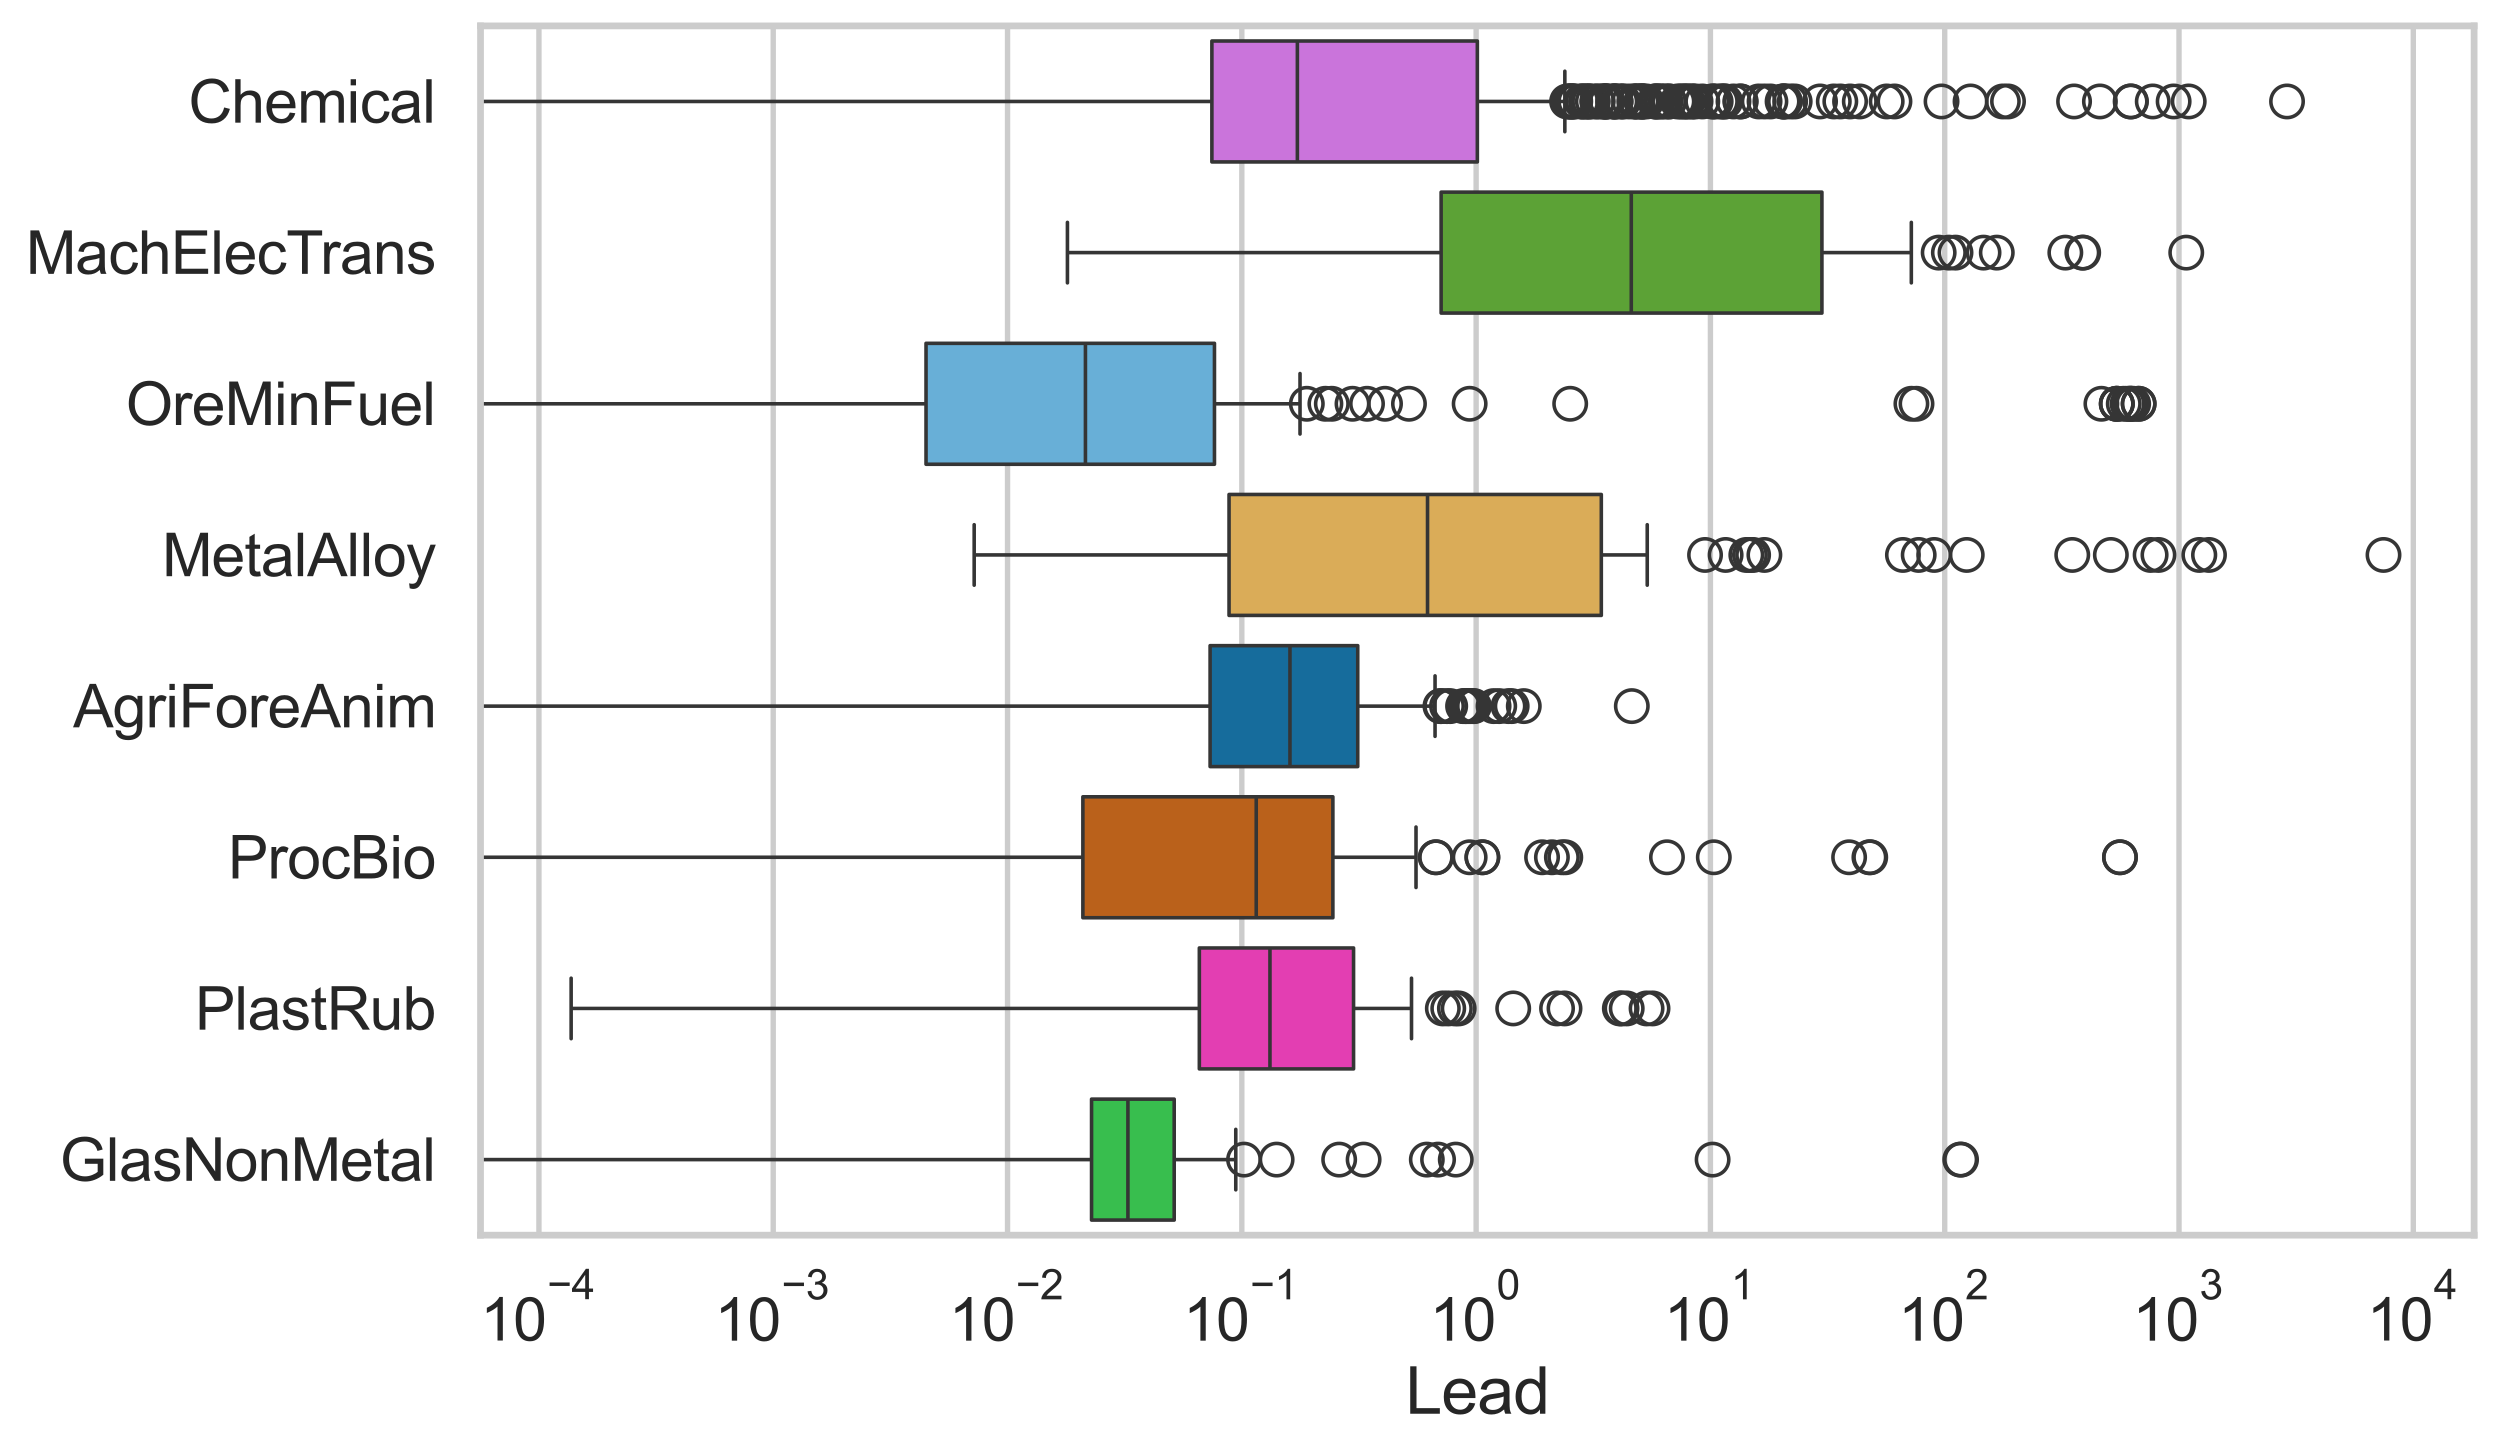 <?xml version="1.0" encoding="utf-8" standalone="no"?>
<!DOCTYPE svg PUBLIC "-//W3C//DTD SVG 1.1//EN"
  "http://www.w3.org/Graphics/SVG/1.1/DTD/svg11.dtd">
<svg xmlns:xlink="http://www.w3.org/1999/xlink" width="695.577pt" height="404.121pt" viewBox="0 0 695.577 404.121" xmlns="http://www.w3.org/2000/svg" version="1.1">
 <defs>
  <style type="text/css">*{stroke-linejoin: round; stroke-linecap: butt}</style>
 </defs>
 <g id="figure_1">
  <g id="patch_1">
   <path d="M 0 404.121 
L 695.577 404.121 
L 695.577 0 
L 0 0 
z
" style="fill: #ffffff"/>
  </g>
  <g id="axes_1">
   <g id="patch_2">
    <path d="M 133.697 343.665 
L 688.377 343.665 
L 688.377 7.2 
L 133.697 7.2 
z
" style="fill: #ffffff"/>
   </g>
   <g id="matplotlib.axis_1">
    <g id="xtick_1">
     <g id="line2d_1">
      <path d="M 149.948 343.665 
L 149.948 7.2 
" clip-path="url(#p732df7fef6)" style="fill: none; stroke: #cccccc; stroke-width: 1.5; stroke-linecap: round"/>
     </g>
     <g id="text_1">
      <!-- $\mathdefault{10^{-4}}$ -->
      <g style="fill: #262626" transform="translate(133.613 373.015) scale(0.165 -0.165)">
       <defs>
        <path id="ArialMT-31" d="M 2384 0 
L 1822 0 
L 1822 3584 
Q 1619 3391 1289 3197 
Q 959 3003 697 2906 
L 697 3450 
Q 1169 3672 1522 3987 
Q 1875 4303 2022 4600 
L 2384 4600 
L 2384 0 
z
" transform="scale(0.016)"/>
        <path id="ArialMT-30" d="M 266 2259 
Q 266 3072 433 3567 
Q 600 4063 929 4331 
Q 1259 4600 1759 4600 
Q 2128 4600 2406 4451 
Q 2684 4303 2865 4023 
Q 3047 3744 3150 3342 
Q 3253 2941 3253 2259 
Q 3253 1453 3087 958 
Q 2922 463 2592 192 
Q 2263 -78 1759 -78 
Q 1097 -78 719 397 
Q 266 969 266 2259 
z
M 844 2259 
Q 844 1131 1108 757 
Q 1372 384 1759 384 
Q 2147 384 2411 759 
Q 2675 1134 2675 2259 
Q 2675 3391 2411 3762 
Q 2147 4134 1753 4134 
Q 1366 4134 1134 3806 
Q 844 3388 844 2259 
z
" transform="scale(0.016)"/>
        <path id="ArialMT-2212" d="M 3381 1997 
L 356 1997 
L 356 2522 
L 3381 2522 
L 3381 1997 
z
" transform="scale(0.016)"/>
        <path id="ArialMT-34" d="M 2069 0 
L 2069 1097 
L 81 1097 
L 81 1613 
L 2172 4581 
L 2631 4581 
L 2631 1613 
L 3250 1613 
L 3250 1097 
L 2631 1097 
L 2631 0 
L 2069 0 
z
M 2069 1613 
L 2069 3678 
L 634 1613 
L 2069 1613 
z
" transform="scale(0.016)"/>
       </defs>
       <use xlink:href="#ArialMT-31" transform="translate(0 0.202)"/>
       <use xlink:href="#ArialMT-30" transform="translate(55.615 0.202)"/>
       <use xlink:href="#ArialMT-2212" transform="translate(112.973 69.895) scale(0.7)"/>
       <use xlink:href="#ArialMT-34" transform="translate(153.852 69.895) scale(0.7)"/>
      </g>
     </g>
    </g>
    <g id="xtick_2">
     <g id="line2d_2">
      <path d="M 215.137 343.665 
L 215.137 7.2 
" clip-path="url(#p732df7fef6)" style="fill: none; stroke: #cccccc; stroke-width: 1.5; stroke-linecap: round"/>
     </g>
     <g id="text_2">
      <!-- $\mathdefault{10^{-3}}$ -->
      <g style="fill: #262626" transform="translate(198.802 373.18) scale(0.165 -0.165)">
       <defs>
        <path id="ArialMT-33" d="M 269 1209 
L 831 1284 
Q 928 806 1161 595 
Q 1394 384 1728 384 
Q 2125 384 2398 659 
Q 2672 934 2672 1341 
Q 2672 1728 2419 1979 
Q 2166 2231 1775 2231 
Q 1616 2231 1378 2169 
L 1441 2663 
Q 1497 2656 1531 2656 
Q 1891 2656 2178 2843 
Q 2466 3031 2466 3422 
Q 2466 3731 2256 3934 
Q 2047 4138 1716 4138 
Q 1388 4138 1169 3931 
Q 950 3725 888 3313 
L 325 3413 
Q 428 3978 793 4289 
Q 1159 4600 1703 4600 
Q 2078 4600 2393 4439 
Q 2709 4278 2876 4000 
Q 3044 3722 3044 3409 
Q 3044 3113 2884 2869 
Q 2725 2625 2413 2481 
Q 2819 2388 3044 2092 
Q 3269 1797 3269 1353 
Q 3269 753 2831 336 
Q 2394 -81 1725 -81 
Q 1122 -81 723 278 
Q 325 638 269 1209 
z
" transform="scale(0.016)"/>
       </defs>
       <use xlink:href="#ArialMT-31" transform="translate(0 0.994)"/>
       <use xlink:href="#ArialMT-30" transform="translate(55.615 0.994)"/>
       <use xlink:href="#ArialMT-2212" transform="translate(112.973 70.688) scale(0.7)"/>
       <use xlink:href="#ArialMT-33" transform="translate(153.852 70.688) scale(0.7)"/>
      </g>
     </g>
    </g>
    <g id="xtick_3">
     <g id="line2d_3">
      <path d="M 280.326 343.665 
L 280.326 7.2 
" clip-path="url(#p732df7fef6)" style="fill: none; stroke: #cccccc; stroke-width: 1.5; stroke-linecap: round"/>
     </g>
     <g id="text_3">
      <!-- $\mathdefault{10^{-2}}$ -->
      <g style="fill: #262626" transform="translate(263.991 373.18) scale(0.165 -0.165)">
       <defs>
        <path id="ArialMT-32" d="M 3222 541 
L 3222 0 
L 194 0 
Q 188 203 259 391 
Q 375 700 629 1000 
Q 884 1300 1366 1694 
Q 2113 2306 2375 2664 
Q 2638 3022 2638 3341 
Q 2638 3675 2398 3904 
Q 2159 4134 1775 4134 
Q 1369 4134 1125 3890 
Q 881 3647 878 3216 
L 300 3275 
Q 359 3922 746 4261 
Q 1134 4600 1788 4600 
Q 2447 4600 2831 4234 
Q 3216 3869 3216 3328 
Q 3216 3053 3103 2787 
Q 2991 2522 2730 2228 
Q 2469 1934 1863 1422 
Q 1356 997 1212 845 
Q 1069 694 975 541 
L 3222 541 
z
" transform="scale(0.016)"/>
       </defs>
       <use xlink:href="#ArialMT-31" transform="translate(0 0.994)"/>
       <use xlink:href="#ArialMT-30" transform="translate(55.615 0.994)"/>
       <use xlink:href="#ArialMT-2212" transform="translate(112.973 70.688) scale(0.7)"/>
       <use xlink:href="#ArialMT-32" transform="translate(153.852 70.688) scale(0.7)"/>
      </g>
     </g>
    </g>
    <g id="xtick_4">
     <g id="line2d_4">
      <path d="M 345.514 343.665 
L 345.514 7.2 
" clip-path="url(#p732df7fef6)" style="fill: none; stroke: #cccccc; stroke-width: 1.5; stroke-linecap: round"/>
     </g>
     <g id="text_4">
      <!-- $\mathdefault{10^{-1}}$ -->
      <g style="fill: #262626" transform="translate(329.179 373.18) scale(0.165 -0.165)">
       <use xlink:href="#ArialMT-31" transform="translate(0 0.994)"/>
       <use xlink:href="#ArialMT-30" transform="translate(55.615 0.994)"/>
       <use xlink:href="#ArialMT-2212" transform="translate(112.973 70.688) scale(0.7)"/>
       <use xlink:href="#ArialMT-31" transform="translate(153.852 70.688) scale(0.7)"/>
      </g>
     </g>
    </g>
    <g id="xtick_5">
     <g id="line2d_5">
      <path d="M 410.703 343.665 
L 410.703 7.2 
" clip-path="url(#p732df7fef6)" style="fill: none; stroke: #cccccc; stroke-width: 1.5; stroke-linecap: round"/>
     </g>
     <g id="text_5">
      <!-- $\mathdefault{10^{0}}$ -->
      <g style="fill: #262626" transform="translate(397.751 373.18) scale(0.165 -0.165)">
       <use xlink:href="#ArialMT-31" transform="translate(0 0.994)"/>
       <use xlink:href="#ArialMT-30" transform="translate(55.615 0.994)"/>
       <use xlink:href="#ArialMT-30" transform="translate(112.973 70.688) scale(0.7)"/>
      </g>
     </g>
    </g>
    <g id="xtick_6">
     <g id="line2d_6">
      <path d="M 475.892 343.665 
L 475.892 7.2 
" clip-path="url(#p732df7fef6)" style="fill: none; stroke: #cccccc; stroke-width: 1.5; stroke-linecap: round"/>
     </g>
     <g id="text_6">
      <!-- $\mathdefault{10^{1}}$ -->
      <g style="fill: #262626" transform="translate(462.939 373.18) scale(0.165 -0.165)">
       <use xlink:href="#ArialMT-31" transform="translate(0 0.994)"/>
       <use xlink:href="#ArialMT-30" transform="translate(55.615 0.994)"/>
       <use xlink:href="#ArialMT-31" transform="translate(112.973 70.688) scale(0.7)"/>
      </g>
     </g>
    </g>
    <g id="xtick_7">
     <g id="line2d_7">
      <path d="M 541.081 343.665 
L 541.081 7.2 
" clip-path="url(#p732df7fef6)" style="fill: none; stroke: #cccccc; stroke-width: 1.5; stroke-linecap: round"/>
     </g>
     <g id="text_7">
      <!-- $\mathdefault{10^{2}}$ -->
      <g style="fill: #262626" transform="translate(528.128 373.18) scale(0.165 -0.165)">
       <use xlink:href="#ArialMT-31" transform="translate(0 0.994)"/>
       <use xlink:href="#ArialMT-30" transform="translate(55.615 0.994)"/>
       <use xlink:href="#ArialMT-32" transform="translate(112.973 70.688) scale(0.7)"/>
      </g>
     </g>
    </g>
    <g id="xtick_8">
     <g id="line2d_8">
      <path d="M 606.269 343.665 
L 606.269 7.2 
" clip-path="url(#p732df7fef6)" style="fill: none; stroke: #cccccc; stroke-width: 1.5; stroke-linecap: round"/>
     </g>
     <g id="text_8">
      <!-- $\mathdefault{10^{3}}$ -->
      <g style="fill: #262626" transform="translate(593.317 373.18) scale(0.165 -0.165)">
       <use xlink:href="#ArialMT-31" transform="translate(0 0.994)"/>
       <use xlink:href="#ArialMT-30" transform="translate(55.615 0.994)"/>
       <use xlink:href="#ArialMT-33" transform="translate(112.973 70.688) scale(0.7)"/>
      </g>
     </g>
    </g>
    <g id="xtick_9">
     <g id="line2d_9">
      <path d="M 671.458 343.665 
L 671.458 7.2 
" clip-path="url(#p732df7fef6)" style="fill: none; stroke: #cccccc; stroke-width: 1.5; stroke-linecap: round"/>
     </g>
     <g id="text_9">
      <!-- $\mathdefault{10^{4}}$ -->
      <g style="fill: #262626" transform="translate(658.506 373.015) scale(0.165 -0.165)">
       <use xlink:href="#ArialMT-31" transform="translate(0 0.202)"/>
       <use xlink:href="#ArialMT-30" transform="translate(55.615 0.202)"/>
       <use xlink:href="#ArialMT-34" transform="translate(112.973 69.895) scale(0.7)"/>
      </g>
     </g>
    </g>
    <g id="xtick_10"/>
    <g id="xtick_11"/>
    <g id="xtick_12"/>
    <g id="xtick_13"/>
    <g id="xtick_14"/>
    <g id="xtick_15"/>
    <g id="xtick_16"/>
    <g id="xtick_17"/>
    <g id="xtick_18"/>
    <g id="xtick_19"/>
    <g id="xtick_20"/>
    <g id="xtick_21"/>
    <g id="xtick_22"/>
    <g id="xtick_23"/>
    <g id="xtick_24"/>
    <g id="xtick_25"/>
    <g id="xtick_26"/>
    <g id="xtick_27"/>
    <g id="xtick_28"/>
    <g id="xtick_29"/>
    <g id="xtick_30"/>
    <g id="xtick_31"/>
    <g id="xtick_32"/>
    <g id="xtick_33"/>
    <g id="xtick_34"/>
    <g id="xtick_35"/>
    <g id="xtick_36"/>
    <g id="xtick_37"/>
    <g id="xtick_38"/>
    <g id="xtick_39"/>
    <g id="xtick_40"/>
    <g id="xtick_41"/>
    <g id="xtick_42"/>
    <g id="xtick_43"/>
    <g id="xtick_44"/>
    <g id="xtick_45"/>
    <g id="xtick_46"/>
    <g id="xtick_47"/>
    <g id="xtick_48"/>
    <g id="xtick_49"/>
    <g id="xtick_50"/>
    <g id="xtick_51"/>
    <g id="xtick_52"/>
    <g id="xtick_53"/>
    <g id="xtick_54"/>
    <g id="xtick_55"/>
    <g id="xtick_56"/>
    <g id="xtick_57"/>
    <g id="xtick_58"/>
    <g id="xtick_59"/>
    <g id="xtick_60"/>
    <g id="xtick_61"/>
    <g id="xtick_62"/>
    <g id="xtick_63"/>
    <g id="xtick_64"/>
    <g id="xtick_65"/>
    <g id="xtick_66"/>
    <g id="xtick_67"/>
    <g id="xtick_68"/>
    <g id="xtick_69"/>
    <g id="xtick_70"/>
    <g id="xtick_71"/>
    <g id="xtick_72"/>
    <g id="xtick_73"/>
    <g id="xtick_74"/>
    <g id="xtick_75"/>
    <g id="xtick_76"/>
    <g id="xtick_77"/>
    <g id="text_10">
     <!-- Lead -->
     <g style="fill: #262626" transform="translate(391.018 393.344) scale(0.18 -0.18)">
      <defs>
       <path id="ArialMT-4c" d="M 469 0 
L 469 4581 
L 1075 4581 
L 1075 541 
L 3331 541 
L 3331 0 
L 469 0 
z
" transform="scale(0.016)"/>
       <path id="ArialMT-65" d="M 2694 1069 
L 3275 997 
Q 3138 488 2766 206 
Q 2394 -75 1816 -75 
Q 1088 -75 661 373 
Q 234 822 234 1631 
Q 234 2469 665 2931 
Q 1097 3394 1784 3394 
Q 2450 3394 2872 2941 
Q 3294 2488 3294 1666 
Q 3294 1616 3291 1516 
L 816 1516 
Q 847 969 1125 678 
Q 1403 388 1819 388 
Q 2128 388 2347 550 
Q 2566 713 2694 1069 
z
M 847 1978 
L 2700 1978 
Q 2663 2397 2488 2606 
Q 2219 2931 1791 2931 
Q 1403 2931 1139 2672 
Q 875 2413 847 1978 
z
" transform="scale(0.016)"/>
       <path id="ArialMT-61" d="M 2588 409 
Q 2275 144 1986 34 
Q 1697 -75 1366 -75 
Q 819 -75 525 192 
Q 231 459 231 875 
Q 231 1119 342 1320 
Q 453 1522 633 1644 
Q 813 1766 1038 1828 
Q 1203 1872 1538 1913 
Q 2219 1994 2541 2106 
Q 2544 2222 2544 2253 
Q 2544 2597 2384 2738 
Q 2169 2928 1744 2928 
Q 1347 2928 1158 2789 
Q 969 2650 878 2297 
L 328 2372 
Q 403 2725 575 2942 
Q 747 3159 1072 3276 
Q 1397 3394 1825 3394 
Q 2250 3394 2515 3294 
Q 2781 3194 2906 3042 
Q 3031 2891 3081 2659 
Q 3109 2516 3109 2141 
L 3109 1391 
Q 3109 606 3145 398 
Q 3181 191 3288 0 
L 2700 0 
Q 2613 175 2588 409 
z
M 2541 1666 
Q 2234 1541 1622 1453 
Q 1275 1403 1131 1340 
Q 988 1278 909 1158 
Q 831 1038 831 891 
Q 831 666 1001 516 
Q 1172 366 1500 366 
Q 1825 366 2078 508 
Q 2331 650 2450 897 
Q 2541 1088 2541 1459 
L 2541 1666 
z
" transform="scale(0.016)"/>
       <path id="ArialMT-64" d="M 2575 0 
L 2575 419 
Q 2259 -75 1647 -75 
Q 1250 -75 917 144 
Q 584 363 401 755 
Q 219 1147 219 1656 
Q 219 2153 384 2558 
Q 550 2963 881 3178 
Q 1213 3394 1622 3394 
Q 1922 3394 2156 3267 
Q 2391 3141 2538 2938 
L 2538 4581 
L 3097 4581 
L 3097 0 
L 2575 0 
z
M 797 1656 
Q 797 1019 1065 703 
Q 1334 388 1700 388 
Q 2069 388 2326 689 
Q 2584 991 2584 1609 
Q 2584 2291 2321 2609 
Q 2059 2928 1675 2928 
Q 1300 2928 1048 2622 
Q 797 2316 797 1656 
z
" transform="scale(0.016)"/>
      </defs>
      <use xlink:href="#ArialMT-4c"/>
      <use xlink:href="#ArialMT-65" transform="translate(55.615 0)"/>
      <use xlink:href="#ArialMT-61" transform="translate(111.23 0)"/>
      <use xlink:href="#ArialMT-64" transform="translate(166.846 0)"/>
     </g>
    </g>
   </g>
   <g id="matplotlib.axis_2">
    <g id="ytick_1">
     <g id="text_11">
      <!-- Chemical -->
      <g style="fill: #262626" transform="translate(52.428 34.134) scale(0.165 -0.165)">
       <defs>
        <path id="ArialMT-43" d="M 3763 1606 
L 4369 1453 
Q 4178 706 3683 314 
Q 3188 -78 2472 -78 
Q 1731 -78 1267 223 
Q 803 525 561 1097 
Q 319 1669 319 2325 
Q 319 3041 592 3573 
Q 866 4106 1370 4382 
Q 1875 4659 2481 4659 
Q 3169 4659 3637 4309 
Q 4106 3959 4291 3325 
L 3694 3184 
Q 3534 3684 3231 3912 
Q 2928 4141 2469 4141 
Q 1941 4141 1586 3887 
Q 1231 3634 1087 3207 
Q 944 2781 944 2328 
Q 944 1744 1114 1308 
Q 1284 872 1643 656 
Q 2003 441 2422 441 
Q 2931 441 3284 734 
Q 3638 1028 3763 1606 
z
" transform="scale(0.016)"/>
        <path id="ArialMT-68" d="M 422 0 
L 422 4581 
L 984 4581 
L 984 2938 
Q 1378 3394 1978 3394 
Q 2347 3394 2619 3248 
Q 2891 3103 3008 2847 
Q 3125 2591 3125 2103 
L 3125 0 
L 2563 0 
L 2563 2103 
Q 2563 2525 2380 2717 
Q 2197 2909 1863 2909 
Q 1613 2909 1392 2779 
Q 1172 2650 1078 2428 
Q 984 2206 984 1816 
L 984 0 
L 422 0 
z
" transform="scale(0.016)"/>
        <path id="ArialMT-6d" d="M 422 0 
L 422 3319 
L 925 3319 
L 925 2853 
Q 1081 3097 1340 3245 
Q 1600 3394 1931 3394 
Q 2300 3394 2536 3241 
Q 2772 3088 2869 2813 
Q 3263 3394 3894 3394 
Q 4388 3394 4653 3120 
Q 4919 2847 4919 2278 
L 4919 0 
L 4359 0 
L 4359 2091 
Q 4359 2428 4304 2576 
Q 4250 2725 4106 2815 
Q 3963 2906 3769 2906 
Q 3419 2906 3187 2673 
Q 2956 2441 2956 1928 
L 2956 0 
L 2394 0 
L 2394 2156 
Q 2394 2531 2256 2718 
Q 2119 2906 1806 2906 
Q 1569 2906 1367 2781 
Q 1166 2656 1075 2415 
Q 984 2175 984 1722 
L 984 0 
L 422 0 
z
" transform="scale(0.016)"/>
        <path id="ArialMT-69" d="M 425 3934 
L 425 4581 
L 988 4581 
L 988 3934 
L 425 3934 
z
M 425 0 
L 425 3319 
L 988 3319 
L 988 0 
L 425 0 
z
" transform="scale(0.016)"/>
        <path id="ArialMT-63" d="M 2588 1216 
L 3141 1144 
Q 3050 572 2676 248 
Q 2303 -75 1759 -75 
Q 1078 -75 664 370 
Q 250 816 250 1647 
Q 250 2184 428 2587 
Q 606 2991 970 3192 
Q 1334 3394 1763 3394 
Q 2303 3394 2647 3120 
Q 2991 2847 3088 2344 
L 2541 2259 
Q 2463 2594 2264 2762 
Q 2066 2931 1784 2931 
Q 1359 2931 1093 2626 
Q 828 2322 828 1663 
Q 828 994 1084 691 
Q 1341 388 1753 388 
Q 2084 388 2306 591 
Q 2528 794 2588 1216 
z
" transform="scale(0.016)"/>
        <path id="ArialMT-6c" d="M 409 0 
L 409 4581 
L 972 4581 
L 972 0 
L 409 0 
z
" transform="scale(0.016)"/>
       </defs>
       <use xlink:href="#ArialMT-43"/>
       <use xlink:href="#ArialMT-68" transform="translate(72.217 0)"/>
       <use xlink:href="#ArialMT-65" transform="translate(127.832 0)"/>
       <use xlink:href="#ArialMT-6d" transform="translate(183.447 0)"/>
       <use xlink:href="#ArialMT-69" transform="translate(266.748 0)"/>
       <use xlink:href="#ArialMT-63" transform="translate(288.965 0)"/>
       <use xlink:href="#ArialMT-61" transform="translate(338.965 0)"/>
       <use xlink:href="#ArialMT-6c" transform="translate(394.58 0)"/>
      </g>
     </g>
    </g>
    <g id="ytick_2">
     <g id="text_12">
      <!-- MachElecTrans -->
      <g style="fill: #262626" transform="translate(7.2 76.192) scale(0.165 -0.165)">
       <defs>
        <path id="ArialMT-4d" d="M 475 0 
L 475 4581 
L 1388 4581 
L 2472 1338 
Q 2622 884 2691 659 
Q 2769 909 2934 1394 
L 4031 4581 
L 4847 4581 
L 4847 0 
L 4263 0 
L 4263 3834 
L 2931 0 
L 2384 0 
L 1059 3900 
L 1059 0 
L 475 0 
z
" transform="scale(0.016)"/>
        <path id="ArialMT-45" d="M 506 0 
L 506 4581 
L 3819 4581 
L 3819 4041 
L 1113 4041 
L 1113 2638 
L 3647 2638 
L 3647 2100 
L 1113 2100 
L 1113 541 
L 3925 541 
L 3925 0 
L 506 0 
z
" transform="scale(0.016)"/>
        <path id="ArialMT-54" d="M 1659 0 
L 1659 4041 
L 150 4041 
L 150 4581 
L 3781 4581 
L 3781 4041 
L 2266 4041 
L 2266 0 
L 1659 0 
z
" transform="scale(0.016)"/>
        <path id="ArialMT-72" d="M 416 0 
L 416 3319 
L 922 3319 
L 922 2816 
Q 1116 3169 1280 3281 
Q 1444 3394 1641 3394 
Q 1925 3394 2219 3213 
L 2025 2691 
Q 1819 2813 1613 2813 
Q 1428 2813 1281 2702 
Q 1134 2591 1072 2394 
Q 978 2094 978 1738 
L 978 0 
L 416 0 
z
" transform="scale(0.016)"/>
        <path id="ArialMT-6e" d="M 422 0 
L 422 3319 
L 928 3319 
L 928 2847 
Q 1294 3394 1984 3394 
Q 2284 3394 2536 3286 
Q 2788 3178 2913 3003 
Q 3038 2828 3088 2588 
Q 3119 2431 3119 2041 
L 3119 0 
L 2556 0 
L 2556 2019 
Q 2556 2363 2490 2533 
Q 2425 2703 2258 2804 
Q 2091 2906 1866 2906 
Q 1506 2906 1245 2678 
Q 984 2450 984 1813 
L 984 0 
L 422 0 
z
" transform="scale(0.016)"/>
        <path id="ArialMT-73" d="M 197 991 
L 753 1078 
Q 800 744 1014 566 
Q 1228 388 1613 388 
Q 2000 388 2187 545 
Q 2375 703 2375 916 
Q 2375 1106 2209 1216 
Q 2094 1291 1634 1406 
Q 1016 1563 777 1677 
Q 538 1791 414 1992 
Q 291 2194 291 2438 
Q 291 2659 392 2848 
Q 494 3038 669 3163 
Q 800 3259 1026 3326 
Q 1253 3394 1513 3394 
Q 1903 3394 2198 3281 
Q 2494 3169 2634 2976 
Q 2775 2784 2828 2463 
L 2278 2388 
Q 2241 2644 2061 2787 
Q 1881 2931 1553 2931 
Q 1166 2931 1000 2803 
Q 834 2675 834 2503 
Q 834 2394 903 2306 
Q 972 2216 1119 2156 
Q 1203 2125 1616 2013 
Q 2213 1853 2448 1751 
Q 2684 1650 2818 1456 
Q 2953 1263 2953 975 
Q 2953 694 2789 445 
Q 2625 197 2315 61 
Q 2006 -75 1616 -75 
Q 969 -75 630 194 
Q 291 463 197 991 
z
" transform="scale(0.016)"/>
       </defs>
       <use xlink:href="#ArialMT-4d"/>
       <use xlink:href="#ArialMT-61" transform="translate(83.301 0)"/>
       <use xlink:href="#ArialMT-63" transform="translate(138.916 0)"/>
       <use xlink:href="#ArialMT-68" transform="translate(188.916 0)"/>
       <use xlink:href="#ArialMT-45" transform="translate(244.531 0)"/>
       <use xlink:href="#ArialMT-6c" transform="translate(311.23 0)"/>
       <use xlink:href="#ArialMT-65" transform="translate(333.447 0)"/>
       <use xlink:href="#ArialMT-63" transform="translate(389.062 0)"/>
       <use xlink:href="#ArialMT-54" transform="translate(439.062 0)"/>
       <use xlink:href="#ArialMT-72" transform="translate(496.396 0)"/>
       <use xlink:href="#ArialMT-61" transform="translate(529.697 0)"/>
       <use xlink:href="#ArialMT-6e" transform="translate(585.312 0)"/>
       <use xlink:href="#ArialMT-73" transform="translate(640.928 0)"/>
      </g>
     </g>
    </g>
    <g id="ytick_3">
     <g id="text_13">
      <!-- OreMinFuel -->
      <g style="fill: #262626" transform="translate(35.013 118.25) scale(0.165 -0.165)">
       <defs>
        <path id="ArialMT-4f" d="M 309 2231 
Q 309 3372 921 4017 
Q 1534 4663 2503 4663 
Q 3138 4663 3647 4359 
Q 4156 4056 4423 3514 
Q 4691 2972 4691 2284 
Q 4691 1588 4409 1038 
Q 4128 488 3612 205 
Q 3097 -78 2500 -78 
Q 1853 -78 1343 234 
Q 834 547 571 1087 
Q 309 1628 309 2231 
z
M 934 2222 
Q 934 1394 1379 917 
Q 1825 441 2497 441 
Q 3181 441 3623 922 
Q 4066 1403 4066 2288 
Q 4066 2847 3877 3264 
Q 3688 3681 3323 3911 
Q 2959 4141 2506 4141 
Q 1863 4141 1398 3698 
Q 934 3256 934 2222 
z
" transform="scale(0.016)"/>
        <path id="ArialMT-46" d="M 525 0 
L 525 4581 
L 3616 4581 
L 3616 4041 
L 1131 4041 
L 1131 2622 
L 3281 2622 
L 3281 2081 
L 1131 2081 
L 1131 0 
L 525 0 
z
" transform="scale(0.016)"/>
        <path id="ArialMT-75" d="M 2597 0 
L 2597 488 
Q 2209 -75 1544 -75 
Q 1250 -75 995 37 
Q 741 150 617 320 
Q 494 491 444 738 
Q 409 903 409 1263 
L 409 3319 
L 972 3319 
L 972 1478 
Q 972 1038 1006 884 
Q 1059 663 1231 536 
Q 1403 409 1656 409 
Q 1909 409 2131 539 
Q 2353 669 2445 892 
Q 2538 1116 2538 1541 
L 2538 3319 
L 3100 3319 
L 3100 0 
L 2597 0 
z
" transform="scale(0.016)"/>
       </defs>
       <use xlink:href="#ArialMT-4f"/>
       <use xlink:href="#ArialMT-72" transform="translate(77.783 0)"/>
       <use xlink:href="#ArialMT-65" transform="translate(111.084 0)"/>
       <use xlink:href="#ArialMT-4d" transform="translate(166.699 0)"/>
       <use xlink:href="#ArialMT-69" transform="translate(250 0)"/>
       <use xlink:href="#ArialMT-6e" transform="translate(272.217 0)"/>
       <use xlink:href="#ArialMT-46" transform="translate(327.832 0)"/>
       <use xlink:href="#ArialMT-75" transform="translate(388.916 0)"/>
       <use xlink:href="#ArialMT-65" transform="translate(444.531 0)"/>
       <use xlink:href="#ArialMT-6c" transform="translate(500.146 0)"/>
      </g>
     </g>
    </g>
    <g id="ytick_4">
     <g id="text_14">
      <!-- MetalAlloy -->
      <g style="fill: #262626" transform="translate(45.088 160.308) scale(0.165 -0.165)">
       <defs>
        <path id="ArialMT-74" d="M 1650 503 
L 1731 6 
Q 1494 -44 1306 -44 
Q 1000 -44 831 53 
Q 663 150 594 308 
Q 525 466 525 972 
L 525 2881 
L 113 2881 
L 113 3319 
L 525 3319 
L 525 4141 
L 1084 4478 
L 1084 3319 
L 1650 3319 
L 1650 2881 
L 1084 2881 
L 1084 941 
Q 1084 700 1114 631 
Q 1144 563 1211 522 
Q 1278 481 1403 481 
Q 1497 481 1650 503 
z
" transform="scale(0.016)"/>
        <path id="ArialMT-41" d="M -9 0 
L 1750 4581 
L 2403 4581 
L 4278 0 
L 3588 0 
L 3053 1388 
L 1138 1388 
L 634 0 
L -9 0 
z
M 1313 1881 
L 2866 1881 
L 2388 3150 
Q 2169 3728 2063 4100 
Q 1975 3659 1816 3225 
L 1313 1881 
z
" transform="scale(0.016)"/>
        <path id="ArialMT-6f" d="M 213 1659 
Q 213 2581 725 3025 
Q 1153 3394 1769 3394 
Q 2453 3394 2887 2945 
Q 3322 2497 3322 1706 
Q 3322 1066 3130 698 
Q 2938 331 2570 128 
Q 2203 -75 1769 -75 
Q 1072 -75 642 372 
Q 213 819 213 1659 
z
M 791 1659 
Q 791 1022 1069 705 
Q 1347 388 1769 388 
Q 2188 388 2466 706 
Q 2744 1025 2744 1678 
Q 2744 2294 2464 2611 
Q 2184 2928 1769 2928 
Q 1347 2928 1069 2612 
Q 791 2297 791 1659 
z
" transform="scale(0.016)"/>
        <path id="ArialMT-79" d="M 397 -1278 
L 334 -750 
Q 519 -800 656 -800 
Q 844 -800 956 -737 
Q 1069 -675 1141 -563 
Q 1194 -478 1313 -144 
Q 1328 -97 1363 -6 
L 103 3319 
L 709 3319 
L 1400 1397 
Q 1534 1031 1641 628 
Q 1738 1016 1872 1384 
L 2581 3319 
L 3144 3319 
L 1881 -56 
Q 1678 -603 1566 -809 
Q 1416 -1088 1222 -1217 
Q 1028 -1347 759 -1347 
Q 597 -1347 397 -1278 
z
" transform="scale(0.016)"/>
       </defs>
       <use xlink:href="#ArialMT-4d"/>
       <use xlink:href="#ArialMT-65" transform="translate(83.301 0)"/>
       <use xlink:href="#ArialMT-74" transform="translate(138.916 0)"/>
       <use xlink:href="#ArialMT-61" transform="translate(166.699 0)"/>
       <use xlink:href="#ArialMT-6c" transform="translate(222.314 0)"/>
       <use xlink:href="#ArialMT-41" transform="translate(244.531 0)"/>
       <use xlink:href="#ArialMT-6c" transform="translate(311.23 0)"/>
       <use xlink:href="#ArialMT-6c" transform="translate(333.447 0)"/>
       <use xlink:href="#ArialMT-6f" transform="translate(355.664 0)"/>
       <use xlink:href="#ArialMT-79" transform="translate(411.279 0)"/>
      </g>
     </g>
    </g>
    <g id="ytick_5">
     <g id="text_15">
      <!-- AgriForeAnim -->
      <g style="fill: #262626" transform="translate(20.341 202.366) scale(0.165 -0.165)">
       <defs>
        <path id="ArialMT-67" d="M 319 -275 
L 866 -356 
Q 900 -609 1056 -725 
Q 1266 -881 1628 -881 
Q 2019 -881 2231 -725 
Q 2444 -569 2519 -288 
Q 2563 -116 2559 434 
Q 2191 0 1641 0 
Q 956 0 581 494 
Q 206 988 206 1678 
Q 206 2153 378 2554 
Q 550 2956 876 3175 
Q 1203 3394 1644 3394 
Q 2231 3394 2613 2919 
L 2613 3319 
L 3131 3319 
L 3131 450 
Q 3131 -325 2973 -648 
Q 2816 -972 2473 -1159 
Q 2131 -1347 1631 -1347 
Q 1038 -1347 672 -1080 
Q 306 -813 319 -275 
z
M 784 1719 
Q 784 1066 1043 766 
Q 1303 466 1694 466 
Q 2081 466 2343 764 
Q 2606 1063 2606 1700 
Q 2606 2309 2336 2618 
Q 2066 2928 1684 2928 
Q 1309 2928 1046 2623 
Q 784 2319 784 1719 
z
" transform="scale(0.016)"/>
       </defs>
       <use xlink:href="#ArialMT-41"/>
       <use xlink:href="#ArialMT-67" transform="translate(66.699 0)"/>
       <use xlink:href="#ArialMT-72" transform="translate(122.314 0)"/>
       <use xlink:href="#ArialMT-69" transform="translate(155.615 0)"/>
       <use xlink:href="#ArialMT-46" transform="translate(177.832 0)"/>
       <use xlink:href="#ArialMT-6f" transform="translate(238.916 0)"/>
       <use xlink:href="#ArialMT-72" transform="translate(294.531 0)"/>
       <use xlink:href="#ArialMT-65" transform="translate(327.832 0)"/>
       <use xlink:href="#ArialMT-41" transform="translate(383.447 0)"/>
       <use xlink:href="#ArialMT-6e" transform="translate(450.146 0)"/>
       <use xlink:href="#ArialMT-69" transform="translate(505.762 0)"/>
       <use xlink:href="#ArialMT-6d" transform="translate(527.979 0)"/>
      </g>
     </g>
    </g>
    <g id="ytick_6">
     <g id="text_16">
      <!-- ProcBio -->
      <g style="fill: #262626" transform="translate(63.424 244.425) scale(0.165 -0.165)">
       <defs>
        <path id="ArialMT-50" d="M 494 0 
L 494 4581 
L 2222 4581 
Q 2678 4581 2919 4538 
Q 3256 4481 3484 4323 
Q 3713 4166 3852 3881 
Q 3991 3597 3991 3256 
Q 3991 2672 3619 2267 
Q 3247 1863 2275 1863 
L 1100 1863 
L 1100 0 
L 494 0 
z
M 1100 2403 
L 2284 2403 
Q 2872 2403 3119 2622 
Q 3366 2841 3366 3238 
Q 3366 3525 3220 3729 
Q 3075 3934 2838 4000 
Q 2684 4041 2272 4041 
L 1100 4041 
L 1100 2403 
z
" transform="scale(0.016)"/>
        <path id="ArialMT-42" d="M 469 0 
L 469 4581 
L 2188 4581 
Q 2713 4581 3030 4442 
Q 3347 4303 3526 4014 
Q 3706 3725 3706 3409 
Q 3706 3116 3547 2856 
Q 3388 2597 3066 2438 
Q 3481 2316 3704 2022 
Q 3928 1728 3928 1328 
Q 3928 1006 3792 729 
Q 3656 453 3456 303 
Q 3256 153 2954 76 
Q 2653 0 2216 0 
L 469 0 
z
M 1075 2656 
L 2066 2656 
Q 2469 2656 2644 2709 
Q 2875 2778 2992 2937 
Q 3109 3097 3109 3338 
Q 3109 3566 3000 3739 
Q 2891 3913 2687 3977 
Q 2484 4041 1991 4041 
L 1075 4041 
L 1075 2656 
z
M 1075 541 
L 2216 541 
Q 2509 541 2628 563 
Q 2838 600 2978 687 
Q 3119 775 3209 942 
Q 3300 1109 3300 1328 
Q 3300 1584 3169 1773 
Q 3038 1963 2805 2039 
Q 2572 2116 2134 2116 
L 1075 2116 
L 1075 541 
z
" transform="scale(0.016)"/>
       </defs>
       <use xlink:href="#ArialMT-50"/>
       <use xlink:href="#ArialMT-72" transform="translate(66.699 0)"/>
       <use xlink:href="#ArialMT-6f" transform="translate(100 0)"/>
       <use xlink:href="#ArialMT-63" transform="translate(155.615 0)"/>
       <use xlink:href="#ArialMT-42" transform="translate(205.615 0)"/>
       <use xlink:href="#ArialMT-69" transform="translate(272.314 0)"/>
       <use xlink:href="#ArialMT-6f" transform="translate(294.531 0)"/>
      </g>
     </g>
    </g>
    <g id="ytick_7">
     <g id="text_17">
      <!-- PlastRub -->
      <g style="fill: #262626" transform="translate(54.248 286.483) scale(0.165 -0.165)">
       <defs>
        <path id="ArialMT-52" d="M 503 0 
L 503 4581 
L 2534 4581 
Q 3147 4581 3465 4457 
Q 3784 4334 3975 4021 
Q 4166 3709 4166 3331 
Q 4166 2844 3850 2509 
Q 3534 2175 2875 2084 
Q 3116 1969 3241 1856 
Q 3506 1613 3744 1247 
L 4541 0 
L 3778 0 
L 3172 953 
Q 2906 1366 2734 1584 
Q 2563 1803 2427 1890 
Q 2291 1978 2150 2013 
Q 2047 2034 1813 2034 
L 1109 2034 
L 1109 0 
L 503 0 
z
M 1109 2559 
L 2413 2559 
Q 2828 2559 3062 2645 
Q 3297 2731 3419 2920 
Q 3541 3109 3541 3331 
Q 3541 3656 3305 3865 
Q 3069 4075 2559 4075 
L 1109 4075 
L 1109 2559 
z
" transform="scale(0.016)"/>
        <path id="ArialMT-62" d="M 941 0 
L 419 0 
L 419 4581 
L 981 4581 
L 981 2947 
Q 1338 3394 1891 3394 
Q 2197 3394 2470 3270 
Q 2744 3147 2920 2923 
Q 3097 2700 3197 2384 
Q 3297 2069 3297 1709 
Q 3297 856 2875 390 
Q 2453 -75 1863 -75 
Q 1275 -75 941 416 
L 941 0 
z
M 934 1684 
Q 934 1088 1097 822 
Q 1363 388 1816 388 
Q 2184 388 2453 708 
Q 2722 1028 2722 1663 
Q 2722 2313 2464 2622 
Q 2206 2931 1841 2931 
Q 1472 2931 1203 2611 
Q 934 2291 934 1684 
z
" transform="scale(0.016)"/>
       </defs>
       <use xlink:href="#ArialMT-50"/>
       <use xlink:href="#ArialMT-6c" transform="translate(66.699 0)"/>
       <use xlink:href="#ArialMT-61" transform="translate(88.916 0)"/>
       <use xlink:href="#ArialMT-73" transform="translate(144.531 0)"/>
       <use xlink:href="#ArialMT-74" transform="translate(194.531 0)"/>
       <use xlink:href="#ArialMT-52" transform="translate(222.314 0)"/>
       <use xlink:href="#ArialMT-75" transform="translate(294.531 0)"/>
       <use xlink:href="#ArialMT-62" transform="translate(350.146 0)"/>
      </g>
     </g>
    </g>
    <g id="ytick_8">
     <g id="text_18">
      <!-- GlasNonMetal -->
      <g style="fill: #262626" transform="translate(16.659 328.541) scale(0.165 -0.165)">
       <defs>
        <path id="ArialMT-47" d="M 2638 1797 
L 2638 2334 
L 4578 2338 
L 4578 638 
Q 4131 281 3656 101 
Q 3181 -78 2681 -78 
Q 2006 -78 1454 211 
Q 903 500 622 1047 
Q 341 1594 341 2269 
Q 341 2938 620 3517 
Q 900 4097 1425 4378 
Q 1950 4659 2634 4659 
Q 3131 4659 3532 4498 
Q 3934 4338 4162 4050 
Q 4391 3763 4509 3300 
L 3963 3150 
Q 3859 3500 3706 3700 
Q 3553 3900 3268 4020 
Q 2984 4141 2638 4141 
Q 2222 4141 1919 4014 
Q 1616 3888 1430 3681 
Q 1244 3475 1141 3228 
Q 966 2803 966 2306 
Q 966 1694 1177 1281 
Q 1388 869 1791 669 
Q 2194 469 2647 469 
Q 3041 469 3416 620 
Q 3791 772 3984 944 
L 3984 1797 
L 2638 1797 
z
" transform="scale(0.016)"/>
        <path id="ArialMT-4e" d="M 488 0 
L 488 4581 
L 1109 4581 
L 3516 984 
L 3516 4581 
L 4097 4581 
L 4097 0 
L 3475 0 
L 1069 3600 
L 1069 0 
L 488 0 
z
" transform="scale(0.016)"/>
       </defs>
       <use xlink:href="#ArialMT-47"/>
       <use xlink:href="#ArialMT-6c" transform="translate(77.783 0)"/>
       <use xlink:href="#ArialMT-61" transform="translate(100 0)"/>
       <use xlink:href="#ArialMT-73" transform="translate(155.615 0)"/>
       <use xlink:href="#ArialMT-4e" transform="translate(205.615 0)"/>
       <use xlink:href="#ArialMT-6f" transform="translate(277.832 0)"/>
       <use xlink:href="#ArialMT-6e" transform="translate(333.447 0)"/>
       <use xlink:href="#ArialMT-4d" transform="translate(389.062 0)"/>
       <use xlink:href="#ArialMT-65" transform="translate(472.363 0)"/>
       <use xlink:href="#ArialMT-74" transform="translate(527.979 0)"/>
       <use xlink:href="#ArialMT-61" transform="translate(555.762 0)"/>
       <use xlink:href="#ArialMT-6c" transform="translate(611.377 0)"/>
      </g>
     </g>
    </g>
   </g>
   <g id="patch_3">
    <path d="M 337.183 11.406 
L 337.183 45.052 
L 411.043 45.052 
L 411.043 11.406 
L 337.183 11.406 
z
" clip-path="url(#p732df7fef6)" style="fill: #ca74db; stroke: #353535; stroke-linejoin: miter"/>
   </g>
   <g id="line2d_10">
    <path d="M 337.183 28.229 
L -1 28.229 
" clip-path="url(#p732df7fef6)" style="fill: none; stroke: #353535"/>
   </g>
   <g id="line2d_11">
    <path d="M 411.043 28.229 
L 435.387 28.229 
" clip-path="url(#p732df7fef6)" style="fill: none; stroke: #353535"/>
   </g>
   <g id="line2d_12">
    <path clip-path="url(#p732df7fef6)" style="fill: none; stroke: #353535; stroke-linecap: round"/>
   </g>
   <g id="line2d_13">
    <path d="M 435.387 19.817 
L 435.387 36.641 
" clip-path="url(#p732df7fef6)" style="fill: none; stroke: #353535; stroke-linecap: round"/>
   </g>
   <g id="line2d_14">
    <defs>
     <path id="m841005aae5" d="M 0 4.5 
C 1.193 4.5 2.338 4.026 3.182 3.182 
C 4.026 2.338 4.5 1.193 4.5 0 
C 4.5 -1.193 4.026 -2.338 3.182 -3.182 
C 2.338 -4.026 1.193 -4.5 0 -4.5 
C -1.193 -4.5 -2.338 -4.026 -3.182 -3.182 
C -4.026 -2.338 -4.5 -1.193 -4.5 0 
C -4.5 1.193 -4.026 2.338 -3.182 3.182 
C -2.338 4.026 -1.193 4.5 0 4.5 
z
" style="stroke: #353535"/>
    </defs>
    <g clip-path="url(#p732df7fef6)">
     <use xlink:href="#m841005aae5" x="540.191" y="28.229" style="fill-opacity: 0; stroke: #353535"/>
     <use xlink:href="#m841005aae5" x="460.427" y="28.229" style="fill-opacity: 0; stroke: #353535"/>
     <use xlink:href="#m841005aae5" x="455.364" y="28.229" style="fill-opacity: 0; stroke: #353535"/>
     <use xlink:href="#m841005aae5" x="484.2" y="28.229" style="fill-opacity: 0; stroke: #353535"/>
     <use xlink:href="#m841005aae5" x="512.035" y="28.229" style="fill-opacity: 0; stroke: #353535"/>
     <use xlink:href="#m841005aae5" x="524.934" y="28.229" style="fill-opacity: 0; stroke: #353535"/>
     <use xlink:href="#m841005aae5" x="548.266" y="28.229" style="fill-opacity: 0; stroke: #353535"/>
     <use xlink:href="#m841005aae5" x="437.267" y="28.229" style="fill-opacity: 0; stroke: #353535"/>
     <use xlink:href="#m841005aae5" x="436.987" y="28.229" style="fill-opacity: 0; stroke: #353535"/>
     <use xlink:href="#m841005aae5" x="460.917" y="28.229" style="fill-opacity: 0; stroke: #353535"/>
     <use xlink:href="#m841005aae5" x="440.346" y="28.229" style="fill-opacity: 0; stroke: #353535"/>
     <use xlink:href="#m841005aae5" x="457.259" y="28.229" style="fill-opacity: 0; stroke: #353535"/>
     <use xlink:href="#m841005aae5" x="482.309" y="28.229" style="fill-opacity: 0; stroke: #353535"/>
     <use xlink:href="#m841005aae5" x="446.133" y="28.229" style="fill-opacity: 0; stroke: #353535"/>
     <use xlink:href="#m841005aae5" x="463.413" y="28.229" style="fill-opacity: 0; stroke: #353535"/>
     <use xlink:href="#m841005aae5" x="510.217" y="28.229" style="fill-opacity: 0; stroke: #353535"/>
     <use xlink:href="#m841005aae5" x="454.951" y="28.229" style="fill-opacity: 0; stroke: #353535"/>
     <use xlink:href="#m841005aae5" x="462.51" y="28.229" style="fill-opacity: 0; stroke: #353535"/>
     <use xlink:href="#m841005aae5" x="477.351" y="28.229" style="fill-opacity: 0; stroke: #353535"/>
     <use xlink:href="#m841005aae5" x="439.969" y="28.229" style="fill-opacity: 0; stroke: #353535"/>
     <use xlink:href="#m841005aae5" x="447.057" y="28.229" style="fill-opacity: 0; stroke: #353535"/>
     <use xlink:href="#m841005aae5" x="456.789" y="28.229" style="fill-opacity: 0; stroke: #353535"/>
     <use xlink:href="#m841005aae5" x="636.324" y="28.229" style="fill-opacity: 0; stroke: #353535"/>
     <use xlink:href="#m841005aae5" x="442.106" y="28.229" style="fill-opacity: 0; stroke: #353535"/>
     <use xlink:href="#m841005aae5" x="466.716" y="28.229" style="fill-opacity: 0; stroke: #353535"/>
     <use xlink:href="#m841005aae5" x="489.332" y="28.229" style="fill-opacity: 0; stroke: #353535"/>
     <use xlink:href="#m841005aae5" x="454.703" y="28.229" style="fill-opacity: 0; stroke: #353535"/>
     <use xlink:href="#m841005aae5" x="557.247" y="28.229" style="fill-opacity: 0; stroke: #353535"/>
     <use xlink:href="#m841005aae5" x="456.923" y="28.229" style="fill-opacity: 0; stroke: #353535"/>
     <use xlink:href="#m841005aae5" x="479.113" y="28.229" style="fill-opacity: 0; stroke: #353535"/>
     <use xlink:href="#m841005aae5" x="478.778" y="28.229" style="fill-opacity: 0; stroke: #353535"/>
     <use xlink:href="#m841005aae5" x="460.649" y="28.229" style="fill-opacity: 0; stroke: #353535"/>
     <use xlink:href="#m841005aae5" x="456.71" y="28.229" style="fill-opacity: 0; stroke: #353535"/>
     <use xlink:href="#m841005aae5" x="448.808" y="28.229" style="fill-opacity: 0; stroke: #353535"/>
     <use xlink:href="#m841005aae5" x="437.458" y="28.229" style="fill-opacity: 0; stroke: #353535"/>
     <use xlink:href="#m841005aae5" x="476.636" y="28.229" style="fill-opacity: 0; stroke: #353535"/>
     <use xlink:href="#m841005aae5" x="517.45" y="28.229" style="fill-opacity: 0; stroke: #353535"/>
     <use xlink:href="#m841005aae5" x="446.286" y="28.229" style="fill-opacity: 0; stroke: #353535"/>
     <use xlink:href="#m841005aae5" x="441.272" y="28.229" style="fill-opacity: 0; stroke: #353535"/>
     <use xlink:href="#m841005aae5" x="592.806" y="28.229" style="fill-opacity: 0; stroke: #353535"/>
     <use xlink:href="#m841005aae5" x="440.293" y="28.229" style="fill-opacity: 0; stroke: #353535"/>
     <use xlink:href="#m841005aae5" x="604.77" y="28.229" style="fill-opacity: 0; stroke: #353535"/>
     <use xlink:href="#m841005aae5" x="441.67" y="28.229" style="fill-opacity: 0; stroke: #353535"/>
     <use xlink:href="#m841005aae5" x="462.093" y="28.229" style="fill-opacity: 0; stroke: #353535"/>
     <use xlink:href="#m841005aae5" x="468.068" y="28.229" style="fill-opacity: 0; stroke: #353535"/>
     <use xlink:href="#m841005aae5" x="449.497" y="28.229" style="fill-opacity: 0; stroke: #353535"/>
     <use xlink:href="#m841005aae5" x="492.583" y="28.229" style="fill-opacity: 0; stroke: #353535"/>
     <use xlink:href="#m841005aae5" x="598.958" y="28.229" style="fill-opacity: 0; stroke: #353535"/>
     <use xlink:href="#m841005aae5" x="484.331" y="28.229" style="fill-opacity: 0; stroke: #353535"/>
     <use xlink:href="#m841005aae5" x="495.97" y="28.229" style="fill-opacity: 0; stroke: #353535"/>
     <use xlink:href="#m841005aae5" x="438.284" y="28.229" style="fill-opacity: 0; stroke: #353535"/>
     <use xlink:href="#m841005aae5" x="446" y="28.229" style="fill-opacity: 0; stroke: #353535"/>
     <use xlink:href="#m841005aae5" x="470.942" y="28.229" style="fill-opacity: 0; stroke: #353535"/>
     <use xlink:href="#m841005aae5" x="443.166" y="28.229" style="fill-opacity: 0; stroke: #353535"/>
     <use xlink:href="#m841005aae5" x="476.332" y="28.229" style="fill-opacity: 0; stroke: #353535"/>
     <use xlink:href="#m841005aae5" x="470.752" y="28.229" style="fill-opacity: 0; stroke: #353535"/>
     <use xlink:href="#m841005aae5" x="446.928" y="28.229" style="fill-opacity: 0; stroke: #353535"/>
     <use xlink:href="#m841005aae5" x="436.367" y="28.229" style="fill-opacity: 0; stroke: #353535"/>
     <use xlink:href="#m841005aae5" x="468.749" y="28.229" style="fill-opacity: 0; stroke: #353535"/>
     <use xlink:href="#m841005aae5" x="449.498" y="28.229" style="fill-opacity: 0; stroke: #353535"/>
     <use xlink:href="#m841005aae5" x="461.237" y="28.229" style="fill-opacity: 0; stroke: #353535"/>
     <use xlink:href="#m841005aae5" x="496.254" y="28.229" style="fill-opacity: 0; stroke: #353535"/>
     <use xlink:href="#m841005aae5" x="499.334" y="28.229" style="fill-opacity: 0; stroke: #353535"/>
     <use xlink:href="#m841005aae5" x="577.071" y="28.229" style="fill-opacity: 0; stroke: #353535"/>
     <use xlink:href="#m841005aae5" x="437.077" y="28.229" style="fill-opacity: 0; stroke: #353535"/>
     <use xlink:href="#m841005aae5" x="496.647" y="28.229" style="fill-opacity: 0; stroke: #353535"/>
     <use xlink:href="#m841005aae5" x="608.966" y="28.229" style="fill-opacity: 0; stroke: #353535"/>
     <use xlink:href="#m841005aae5" x="446.757" y="28.229" style="fill-opacity: 0; stroke: #353535"/>
     <use xlink:href="#m841005aae5" x="467.501" y="28.229" style="fill-opacity: 0; stroke: #353535"/>
     <use xlink:href="#m841005aae5" x="592.902" y="28.229" style="fill-opacity: 0; stroke: #353535"/>
     <use xlink:href="#m841005aae5" x="471.749" y="28.229" style="fill-opacity: 0; stroke: #353535"/>
     <use xlink:href="#m841005aae5" x="444.526" y="28.229" style="fill-opacity: 0; stroke: #353535"/>
     <use xlink:href="#m841005aae5" x="469.572" y="28.229" style="fill-opacity: 0; stroke: #353535"/>
     <use xlink:href="#m841005aae5" x="437.903" y="28.229" style="fill-opacity: 0; stroke: #353535"/>
     <use xlink:href="#m841005aae5" x="496.325" y="28.229" style="fill-opacity: 0; stroke: #353535"/>
     <use xlink:href="#m841005aae5" x="442.155" y="28.229" style="fill-opacity: 0; stroke: #353535"/>
     <use xlink:href="#m841005aae5" x="469.296" y="28.229" style="fill-opacity: 0; stroke: #353535"/>
     <use xlink:href="#m841005aae5" x="584.258" y="28.229" style="fill-opacity: 0; stroke: #353535"/>
     <use xlink:href="#m841005aae5" x="450.824" y="28.229" style="fill-opacity: 0; stroke: #353535"/>
     <use xlink:href="#m841005aae5" x="527.098" y="28.229" style="fill-opacity: 0; stroke: #353535"/>
     <use xlink:href="#m841005aae5" x="458.1" y="28.229" style="fill-opacity: 0; stroke: #353535"/>
     <use xlink:href="#m841005aae5" x="479.828" y="28.229" style="fill-opacity: 0; stroke: #353535"/>
     <use xlink:href="#m841005aae5" x="444.406" y="28.229" style="fill-opacity: 0; stroke: #353535"/>
     <use xlink:href="#m841005aae5" x="464.421" y="28.229" style="fill-opacity: 0; stroke: #353535"/>
     <use xlink:href="#m841005aae5" x="453.256" y="28.229" style="fill-opacity: 0; stroke: #353535"/>
     <use xlink:href="#m841005aae5" x="490.952" y="28.229" style="fill-opacity: 0; stroke: #353535"/>
     <use xlink:href="#m841005aae5" x="456.708" y="28.229" style="fill-opacity: 0; stroke: #353535"/>
     <use xlink:href="#m841005aae5" x="480.013" y="28.229" style="fill-opacity: 0; stroke: #353535"/>
     <use xlink:href="#m841005aae5" x="451.651" y="28.229" style="fill-opacity: 0; stroke: #353535"/>
     <use xlink:href="#m841005aae5" x="498.078" y="28.229" style="fill-opacity: 0; stroke: #353535"/>
     <use xlink:href="#m841005aae5" x="449.235" y="28.229" style="fill-opacity: 0; stroke: #353535"/>
     <use xlink:href="#m841005aae5" x="446.963" y="28.229" style="fill-opacity: 0; stroke: #353535"/>
     <use xlink:href="#m841005aae5" x="448.929" y="28.229" style="fill-opacity: 0; stroke: #353535"/>
     <use xlink:href="#m841005aae5" x="464.387" y="28.229" style="fill-opacity: 0; stroke: #353535"/>
     <use xlink:href="#m841005aae5" x="451.424" y="28.229" style="fill-opacity: 0; stroke: #353535"/>
     <use xlink:href="#m841005aae5" x="436.009" y="28.229" style="fill-opacity: 0; stroke: #353535"/>
     <use xlink:href="#m841005aae5" x="473.636" y="28.229" style="fill-opacity: 0; stroke: #353535"/>
     <use xlink:href="#m841005aae5" x="558.691" y="28.229" style="fill-opacity: 0; stroke: #353535"/>
     <use xlink:href="#m841005aae5" x="506.396" y="28.229" style="fill-opacity: 0; stroke: #353535"/>
     <use xlink:href="#m841005aae5" x="455.364" y="28.229" style="fill-opacity: 0; stroke: #353535"/>
     <use xlink:href="#m841005aae5" x="514.743" y="28.229" style="fill-opacity: 0; stroke: #353535"/>
    </g>
   </g>
   <g id="patch_4">
    <path d="M 400.965 53.464 
L 400.965 87.11 
L 506.913 87.11 
L 506.913 53.464 
L 400.965 53.464 
z
" clip-path="url(#p732df7fef6)" style="fill: #5ca236; stroke: #353535; stroke-linejoin: miter"/>
   </g>
   <g id="line2d_15">
    <path d="M 400.965 70.287 
L 296.993 70.287 
" clip-path="url(#p732df7fef6)" style="fill: none; stroke: #353535"/>
   </g>
   <g id="line2d_16">
    <path d="M 506.913 70.287 
L 531.79 70.287 
" clip-path="url(#p732df7fef6)" style="fill: none; stroke: #353535"/>
   </g>
   <g id="line2d_17">
    <path d="M 296.993 61.875 
L 296.993 78.699 
" clip-path="url(#p732df7fef6)" style="fill: none; stroke: #353535; stroke-linecap: round"/>
   </g>
   <g id="line2d_18">
    <path d="M 531.79 61.875 
L 531.79 78.699 
" clip-path="url(#p732df7fef6)" style="fill: none; stroke: #353535; stroke-linecap: round"/>
   </g>
   <g id="line2d_19">
    <g clip-path="url(#p732df7fef6)">
     <use xlink:href="#m841005aae5" x="579.61" y="70.287" style="fill-opacity: 0; stroke: #353535"/>
     <use xlink:href="#m841005aae5" x="542.233" y="70.287" style="fill-opacity: 0; stroke: #353535"/>
     <use xlink:href="#m841005aae5" x="539.396" y="70.287" style="fill-opacity: 0; stroke: #353535"/>
     <use xlink:href="#m841005aae5" x="544.08" y="70.287" style="fill-opacity: 0; stroke: #353535"/>
     <use xlink:href="#m841005aae5" x="551.878" y="70.287" style="fill-opacity: 0; stroke: #353535"/>
     <use xlink:href="#m841005aae5" x="555.565" y="70.287" style="fill-opacity: 0; stroke: #353535"/>
     <use xlink:href="#m841005aae5" x="574.64" y="70.287" style="fill-opacity: 0; stroke: #353535"/>
     <use xlink:href="#m841005aae5" x="608.283" y="70.287" style="fill-opacity: 0; stroke: #353535"/>
     <use xlink:href="#m841005aae5" x="579.377" y="70.287" style="fill-opacity: 0; stroke: #353535"/>
    </g>
   </g>
   <g id="patch_5">
    <path d="M 257.648 95.522 
L 257.648 129.168 
L 337.9 129.168 
L 337.9 95.522 
L 257.648 95.522 
z
" clip-path="url(#p732df7fef6)" style="fill: #68afd7; stroke: #353535; stroke-linejoin: miter"/>
   </g>
   <g id="line2d_20">
    <path d="M 257.648 112.345 
L -1 112.345 
" clip-path="url(#p732df7fef6)" style="fill: none; stroke: #353535"/>
   </g>
   <g id="line2d_21">
    <path d="M 337.9 112.345 
L 361.706 112.345 
" clip-path="url(#p732df7fef6)" style="fill: none; stroke: #353535"/>
   </g>
   <g id="line2d_22">
    <path clip-path="url(#p732df7fef6)" style="fill: none; stroke: #353535; stroke-linecap: round"/>
   </g>
   <g id="line2d_23">
    <path d="M 361.706 103.934 
L 361.706 120.757 
" clip-path="url(#p732df7fef6)" style="fill: none; stroke: #353535; stroke-linecap: round"/>
   </g>
   <g id="line2d_24">
    <g clip-path="url(#p732df7fef6)">
     <use xlink:href="#m841005aae5" x="590.893" y="112.345" style="fill-opacity: 0; stroke: #353535"/>
     <use xlink:href="#m841005aae5" x="385.354" y="112.345" style="fill-opacity: 0; stroke: #353535"/>
     <use xlink:href="#m841005aae5" x="368.763" y="112.345" style="fill-opacity: 0; stroke: #353535"/>
     <use xlink:href="#m841005aae5" x="588.924" y="112.345" style="fill-opacity: 0; stroke: #353535"/>
     <use xlink:href="#m841005aae5" x="592.681" y="112.345" style="fill-opacity: 0; stroke: #353535"/>
     <use xlink:href="#m841005aae5" x="588.959" y="112.345" style="fill-opacity: 0; stroke: #353535"/>
     <use xlink:href="#m841005aae5" x="376.306" y="112.345" style="fill-opacity: 0; stroke: #353535"/>
     <use xlink:href="#m841005aae5" x="592.681" y="112.345" style="fill-opacity: 0; stroke: #353535"/>
     <use xlink:href="#m841005aae5" x="592.894" y="112.345" style="fill-opacity: 0; stroke: #353535"/>
     <use xlink:href="#m841005aae5" x="363.597" y="112.345" style="fill-opacity: 0; stroke: #353535"/>
     <use xlink:href="#m841005aae5" x="584.674" y="112.345" style="fill-opacity: 0; stroke: #353535"/>
     <use xlink:href="#m841005aae5" x="533.231" y="112.345" style="fill-opacity: 0; stroke: #353535"/>
     <use xlink:href="#m841005aae5" x="588.977" y="112.345" style="fill-opacity: 0; stroke: #353535"/>
     <use xlink:href="#m841005aae5" x="531.813" y="112.345" style="fill-opacity: 0; stroke: #353535"/>
     <use xlink:href="#m841005aae5" x="380.344" y="112.345" style="fill-opacity: 0; stroke: #353535"/>
     <use xlink:href="#m841005aae5" x="436.875" y="112.345" style="fill-opacity: 0; stroke: #353535"/>
     <use xlink:href="#m841005aae5" x="370.551" y="112.345" style="fill-opacity: 0; stroke: #353535"/>
     <use xlink:href="#m841005aae5" x="591.954" y="112.345" style="fill-opacity: 0; stroke: #353535"/>
     <use xlink:href="#m841005aae5" x="593.517" y="112.345" style="fill-opacity: 0; stroke: #353535"/>
     <use xlink:href="#m841005aae5" x="408.901" y="112.345" style="fill-opacity: 0; stroke: #353535"/>
     <use xlink:href="#m841005aae5" x="392.016" y="112.345" style="fill-opacity: 0; stroke: #353535"/>
     <use xlink:href="#m841005aae5" x="595.038" y="112.345" style="fill-opacity: 0; stroke: #353535"/>
     <use xlink:href="#m841005aae5" x="595.038" y="112.345" style="fill-opacity: 0; stroke: #353535"/>
    </g>
   </g>
   <g id="patch_6">
    <path d="M 341.959 137.58 
L 341.959 171.226 
L 445.535 171.226 
L 445.535 137.58 
L 341.959 137.58 
z
" clip-path="url(#p732df7fef6)" style="fill: #daac58; stroke: #353535; stroke-linejoin: miter"/>
   </g>
   <g id="line2d_25">
    <path d="M 341.959 154.403 
L 271.048 154.403 
" clip-path="url(#p732df7fef6)" style="fill: none; stroke: #353535"/>
   </g>
   <g id="line2d_26">
    <path d="M 445.535 154.403 
L 458.314 154.403 
" clip-path="url(#p732df7fef6)" style="fill: none; stroke: #353535"/>
   </g>
   <g id="line2d_27">
    <path d="M 271.048 145.992 
L 271.048 162.815 
" clip-path="url(#p732df7fef6)" style="fill: none; stroke: #353535; stroke-linecap: round"/>
   </g>
   <g id="line2d_28">
    <path d="M 458.314 145.992 
L 458.314 162.815 
" clip-path="url(#p732df7fef6)" style="fill: none; stroke: #353535; stroke-linecap: round"/>
   </g>
   <g id="line2d_29">
    <g clip-path="url(#p732df7fef6)">
     <use xlink:href="#m841005aae5" x="547.207" y="154.403" style="fill-opacity: 0; stroke: #353535"/>
     <use xlink:href="#m841005aae5" x="486.887" y="154.403" style="fill-opacity: 0; stroke: #353535"/>
     <use xlink:href="#m841005aae5" x="529.452" y="154.403" style="fill-opacity: 0; stroke: #353535"/>
     <use xlink:href="#m841005aae5" x="487.774" y="154.403" style="fill-opacity: 0; stroke: #353535"/>
     <use xlink:href="#m841005aae5" x="614.606" y="154.403" style="fill-opacity: 0; stroke: #353535"/>
     <use xlink:href="#m841005aae5" x="576.565" y="154.403" style="fill-opacity: 0; stroke: #353535"/>
     <use xlink:href="#m841005aae5" x="490.91" y="154.403" style="fill-opacity: 0; stroke: #353535"/>
     <use xlink:href="#m841005aae5" x="485.881" y="154.403" style="fill-opacity: 0; stroke: #353535"/>
     <use xlink:href="#m841005aae5" x="600.545" y="154.403" style="fill-opacity: 0; stroke: #353535"/>
     <use xlink:href="#m841005aae5" x="538.148" y="154.403" style="fill-opacity: 0; stroke: #353535"/>
     <use xlink:href="#m841005aae5" x="587.302" y="154.403" style="fill-opacity: 0; stroke: #353535"/>
     <use xlink:href="#m841005aae5" x="663.164" y="154.403" style="fill-opacity: 0; stroke: #353535"/>
     <use xlink:href="#m841005aae5" x="611.921" y="154.403" style="fill-opacity: 0; stroke: #353535"/>
     <use xlink:href="#m841005aae5" x="533.838" y="154.403" style="fill-opacity: 0; stroke: #353535"/>
     <use xlink:href="#m841005aae5" x="480.118" y="154.403" style="fill-opacity: 0; stroke: #353535"/>
     <use xlink:href="#m841005aae5" x="474.397" y="154.403" style="fill-opacity: 0; stroke: #353535"/>
     <use xlink:href="#m841005aae5" x="598.37" y="154.403" style="fill-opacity: 0; stroke: #353535"/>
    </g>
   </g>
   <g id="patch_7">
    <path d="M 336.688 179.638 
L 336.688 213.285 
L 377.762 213.285 
L 377.762 179.638 
L 336.688 179.638 
z
" clip-path="url(#p732df7fef6)" style="fill: #166c9c; stroke: #353535; stroke-linejoin: miter"/>
   </g>
   <g id="line2d_30">
    <path d="M 336.688 196.461 
L -1 196.461 
" clip-path="url(#p732df7fef6)" style="fill: none; stroke: #353535"/>
   </g>
   <g id="line2d_31">
    <path d="M 377.762 196.461 
L 399.275 196.461 
" clip-path="url(#p732df7fef6)" style="fill: none; stroke: #353535"/>
   </g>
   <g id="line2d_32">
    <path clip-path="url(#p732df7fef6)" style="fill: none; stroke: #353535; stroke-linecap: round"/>
   </g>
   <g id="line2d_33">
    <path d="M 399.275 188.05 
L 399.275 204.873 
" clip-path="url(#p732df7fef6)" style="fill: none; stroke: #353535; stroke-linecap: round"/>
   </g>
   <g id="line2d_34">
    <g clip-path="url(#p732df7fef6)">
     <use xlink:href="#m841005aae5" x="423.962" y="196.461" style="fill-opacity: 0; stroke: #353535"/>
     <use xlink:href="#m841005aae5" x="410.109" y="196.461" style="fill-opacity: 0; stroke: #353535"/>
     <use xlink:href="#m841005aae5" x="415.557" y="196.461" style="fill-opacity: 0; stroke: #353535"/>
     <use xlink:href="#m841005aae5" x="417.134" y="196.461" style="fill-opacity: 0; stroke: #353535"/>
     <use xlink:href="#m841005aae5" x="408.144" y="196.461" style="fill-opacity: 0; stroke: #353535"/>
     <use xlink:href="#m841005aae5" x="419.706" y="196.461" style="fill-opacity: 0; stroke: #353535"/>
     <use xlink:href="#m841005aae5" x="402.605" y="196.461" style="fill-opacity: 0; stroke: #353535"/>
     <use xlink:href="#m841005aae5" x="403.491" y="196.461" style="fill-opacity: 0; stroke: #353535"/>
     <use xlink:href="#m841005aae5" x="407.069" y="196.461" style="fill-opacity: 0; stroke: #353535"/>
     <use xlink:href="#m841005aae5" x="407.743" y="196.461" style="fill-opacity: 0; stroke: #353535"/>
     <use xlink:href="#m841005aae5" x="454.017" y="196.461" style="fill-opacity: 0; stroke: #353535"/>
     <use xlink:href="#m841005aae5" x="400.977" y="196.461" style="fill-opacity: 0; stroke: #353535"/>
     <use xlink:href="#m841005aae5" x="420.593" y="196.461" style="fill-opacity: 0; stroke: #353535"/>
     <use xlink:href="#m841005aae5" x="400.778" y="196.461" style="fill-opacity: 0; stroke: #353535"/>
     <use xlink:href="#m841005aae5" x="409.194" y="196.461" style="fill-opacity: 0; stroke: #353535"/>
     <use xlink:href="#m841005aae5" x="409.75" y="196.461" style="fill-opacity: 0; stroke: #353535"/>
     <use xlink:href="#m841005aae5" x="408.674" y="196.461" style="fill-opacity: 0; stroke: #353535"/>
     <use xlink:href="#m841005aae5" x="407.668" y="196.461" style="fill-opacity: 0; stroke: #353535"/>
    </g>
   </g>
   <g id="patch_8">
    <path d="M 301.288 221.696 
L 301.288 255.343 
L 370.846 255.343 
L 370.846 221.696 
L 301.288 221.696 
z
" clip-path="url(#p732df7fef6)" style="fill: #ba611b; stroke: #353535; stroke-linejoin: miter"/>
   </g>
   <g id="line2d_35">
    <path d="M 301.288 238.519 
L -1 238.519 
" clip-path="url(#p732df7fef6)" style="fill: none; stroke: #353535"/>
   </g>
   <g id="line2d_36">
    <path d="M 370.846 238.519 
L 393.978 238.519 
" clip-path="url(#p732df7fef6)" style="fill: none; stroke: #353535"/>
   </g>
   <g id="line2d_37">
    <path clip-path="url(#p732df7fef6)" style="fill: none; stroke: #353535; stroke-linecap: round"/>
   </g>
   <g id="line2d_38">
    <path d="M 393.978 230.108 
L 393.978 246.931 
" clip-path="url(#p732df7fef6)" style="fill: none; stroke: #353535; stroke-linecap: round"/>
   </g>
   <g id="line2d_39">
    <g clip-path="url(#p732df7fef6)">
     <use xlink:href="#m841005aae5" x="514.48" y="238.519" style="fill-opacity: 0; stroke: #353535"/>
     <use xlink:href="#m841005aae5" x="435.512" y="238.519" style="fill-opacity: 0; stroke: #353535"/>
     <use xlink:href="#m841005aae5" x="412.428" y="238.519" style="fill-opacity: 0; stroke: #353535"/>
     <use xlink:href="#m841005aae5" x="520.357" y="238.519" style="fill-opacity: 0; stroke: #353535"/>
     <use xlink:href="#m841005aae5" x="408.901" y="238.519" style="fill-opacity: 0; stroke: #353535"/>
     <use xlink:href="#m841005aae5" x="412.46" y="238.519" style="fill-opacity: 0; stroke: #353535"/>
     <use xlink:href="#m841005aae5" x="431.789" y="238.519" style="fill-opacity: 0; stroke: #353535"/>
     <use xlink:href="#m841005aae5" x="434.562" y="238.519" style="fill-opacity: 0; stroke: #353535"/>
     <use xlink:href="#m841005aae5" x="520.127" y="238.519" style="fill-opacity: 0; stroke: #353535"/>
     <use xlink:href="#m841005aae5" x="399.456" y="238.519" style="fill-opacity: 0; stroke: #353535"/>
     <use xlink:href="#m841005aae5" x="429.05" y="238.519" style="fill-opacity: 0; stroke: #353535"/>
     <use xlink:href="#m841005aae5" x="589.837" y="238.519" style="fill-opacity: 0; stroke: #353535"/>
     <use xlink:href="#m841005aae5" x="589.844" y="238.519" style="fill-opacity: 0; stroke: #353535"/>
     <use xlink:href="#m841005aae5" x="463.799" y="238.519" style="fill-opacity: 0; stroke: #353535"/>
     <use xlink:href="#m841005aae5" x="476.834" y="238.519" style="fill-opacity: 0; stroke: #353535"/>
     <use xlink:href="#m841005aae5" x="399.559" y="238.519" style="fill-opacity: 0; stroke: #353535"/>
    </g>
   </g>
   <g id="patch_9">
    <path d="M 333.692 263.754 
L 333.692 297.401 
L 376.6 297.401 
L 376.6 263.754 
L 333.692 263.754 
z
" clip-path="url(#p732df7fef6)" style="fill: #e33eb2; stroke: #353535; stroke-linejoin: miter"/>
   </g>
   <g id="line2d_40">
    <path d="M 333.692 280.577 
L 158.91 280.577 
" clip-path="url(#p732df7fef6)" style="fill: none; stroke: #353535"/>
   </g>
   <g id="line2d_41">
    <path d="M 376.6 280.577 
L 392.725 280.577 
" clip-path="url(#p732df7fef6)" style="fill: none; stroke: #353535"/>
   </g>
   <g id="line2d_42">
    <path d="M 158.91 272.166 
L 158.91 288.989 
" clip-path="url(#p732df7fef6)" style="fill: none; stroke: #353535; stroke-linecap: round"/>
   </g>
   <g id="line2d_43">
    <path d="M 392.725 272.166 
L 392.725 288.989 
" clip-path="url(#p732df7fef6)" style="fill: none; stroke: #353535; stroke-linecap: round"/>
   </g>
   <g id="line2d_44">
    <g clip-path="url(#p732df7fef6)">
     <use xlink:href="#m841005aae5" x="450.69" y="280.577" style="fill-opacity: 0; stroke: #353535"/>
     <use xlink:href="#m841005aae5" x="402.948" y="280.577" style="fill-opacity: 0; stroke: #353535"/>
     <use xlink:href="#m841005aae5" x="458.125" y="280.577" style="fill-opacity: 0; stroke: #353535"/>
     <use xlink:href="#m841005aae5" x="459.783" y="280.577" style="fill-opacity: 0; stroke: #353535"/>
     <use xlink:href="#m841005aae5" x="451.155" y="280.577" style="fill-opacity: 0; stroke: #353535"/>
     <use xlink:href="#m841005aae5" x="404.794" y="280.577" style="fill-opacity: 0; stroke: #353535"/>
     <use xlink:href="#m841005aae5" x="452.6" y="280.577" style="fill-opacity: 0; stroke: #353535"/>
     <use xlink:href="#m841005aae5" x="433.219" y="280.577" style="fill-opacity: 0; stroke: #353535"/>
     <use xlink:href="#m841005aae5" x="405.843" y="280.577" style="fill-opacity: 0; stroke: #353535"/>
     <use xlink:href="#m841005aae5" x="421.019" y="280.577" style="fill-opacity: 0; stroke: #353535"/>
     <use xlink:href="#m841005aae5" x="435.295" y="280.577" style="fill-opacity: 0; stroke: #353535"/>
     <use xlink:href="#m841005aae5" x="401.437" y="280.577" style="fill-opacity: 0; stroke: #353535"/>
    </g>
   </g>
   <g id="patch_10">
    <path d="M 303.703 305.812 
L 303.703 339.459 
L 326.699 339.459 
L 326.699 305.812 
L 303.703 305.812 
z
" clip-path="url(#p732df7fef6)" style="fill: #38be4e; stroke: #353535; stroke-linejoin: miter"/>
   </g>
   <g id="line2d_45">
    <path d="M 303.703 322.635 
L -1 322.635 
" clip-path="url(#p732df7fef6)" style="fill: none; stroke: #353535"/>
   </g>
   <g id="line2d_46">
    <path d="M 326.699 322.635 
L 343.83 322.635 
" clip-path="url(#p732df7fef6)" style="fill: none; stroke: #353535"/>
   </g>
   <g id="line2d_47">
    <path clip-path="url(#p732df7fef6)" style="fill: none; stroke: #353535; stroke-linecap: round"/>
   </g>
   <g id="line2d_48">
    <path d="M 343.83 314.224 
L 343.83 331.047 
" clip-path="url(#p732df7fef6)" style="fill: none; stroke: #353535; stroke-linecap: round"/>
   </g>
   <g id="line2d_49">
    <g clip-path="url(#p732df7fef6)">
     <use xlink:href="#m841005aae5" x="396.982" y="322.635" style="fill-opacity: 0; stroke: #353535"/>
     <use xlink:href="#m841005aae5" x="405.038" y="322.635" style="fill-opacity: 0; stroke: #353535"/>
     <use xlink:href="#m841005aae5" x="476.499" y="322.635" style="fill-opacity: 0; stroke: #353535"/>
     <use xlink:href="#m841005aae5" x="545.401" y="322.635" style="fill-opacity: 0; stroke: #353535"/>
     <use xlink:href="#m841005aae5" x="355.193" y="322.635" style="fill-opacity: 0; stroke: #353535"/>
     <use xlink:href="#m841005aae5" x="379.396" y="322.635" style="fill-opacity: 0; stroke: #353535"/>
     <use xlink:href="#m841005aae5" x="545.624" y="322.635" style="fill-opacity: 0; stroke: #353535"/>
     <use xlink:href="#m841005aae5" x="400.113" y="322.635" style="fill-opacity: 0; stroke: #353535"/>
     <use xlink:href="#m841005aae5" x="372.599" y="322.635" style="fill-opacity: 0; stroke: #353535"/>
     <use xlink:href="#m841005aae5" x="346.131" y="322.635" style="fill-opacity: 0; stroke: #353535"/>
    </g>
   </g>
   <g id="line2d_50">
    <path d="M 360.968 11.406 
L 360.968 45.052 
" clip-path="url(#p732df7fef6)" style="fill: none; stroke: #353535"/>
   </g>
   <g id="line2d_51">
    <path d="M 453.873 53.464 
L 453.873 87.11 
" clip-path="url(#p732df7fef6)" style="fill: none; stroke: #353535"/>
   </g>
   <g id="line2d_52">
    <path d="M 302.001 95.522 
L 302.001 129.168 
" clip-path="url(#p732df7fef6)" style="fill: none; stroke: #353535"/>
   </g>
   <g id="line2d_53">
    <path d="M 397.183 137.58 
L 397.183 171.226 
" clip-path="url(#p732df7fef6)" style="fill: none; stroke: #353535"/>
   </g>
   <g id="line2d_54">
    <path d="M 358.907 179.638 
L 358.907 213.285 
" clip-path="url(#p732df7fef6)" style="fill: none; stroke: #353535"/>
   </g>
   <g id="line2d_55">
    <path d="M 349.521 221.696 
L 349.521 255.343 
" clip-path="url(#p732df7fef6)" style="fill: none; stroke: #353535"/>
   </g>
   <g id="line2d_56">
    <path d="M 353.342 263.754 
L 353.342 297.401 
" clip-path="url(#p732df7fef6)" style="fill: none; stroke: #353535"/>
   </g>
   <g id="line2d_57">
    <path d="M 313.82 305.812 
L 313.82 339.459 
" clip-path="url(#p732df7fef6)" style="fill: none; stroke: #353535"/>
   </g>
   <g id="patch_11">
    <path d="M 133.697 343.665 
L 133.697 7.2 
" style="fill: none; stroke: #cccccc; stroke-width: 1.875; stroke-linejoin: miter; stroke-linecap: square"/>
   </g>
   <g id="patch_12">
    <path d="M 688.377 343.665 
L 688.377 7.2 
" style="fill: none; stroke: #cccccc; stroke-width: 1.875; stroke-linejoin: miter; stroke-linecap: square"/>
   </g>
   <g id="patch_13">
    <path d="M 133.697 343.665 
L 688.377 343.665 
" style="fill: none; stroke: #cccccc; stroke-width: 1.875; stroke-linejoin: miter; stroke-linecap: square"/>
   </g>
   <g id="patch_14">
    <path d="M 133.697 7.2 
L 688.377 7.2 
" style="fill: none; stroke: #cccccc; stroke-width: 1.875; stroke-linejoin: miter; stroke-linecap: square"/>
   </g>
  </g>
 </g>
 <defs>
  <clipPath id="p732df7fef6">
   <rect x="133.697" y="7.2" width="554.68" height="336.465"/>
  </clipPath>
 </defs>
</svg>
